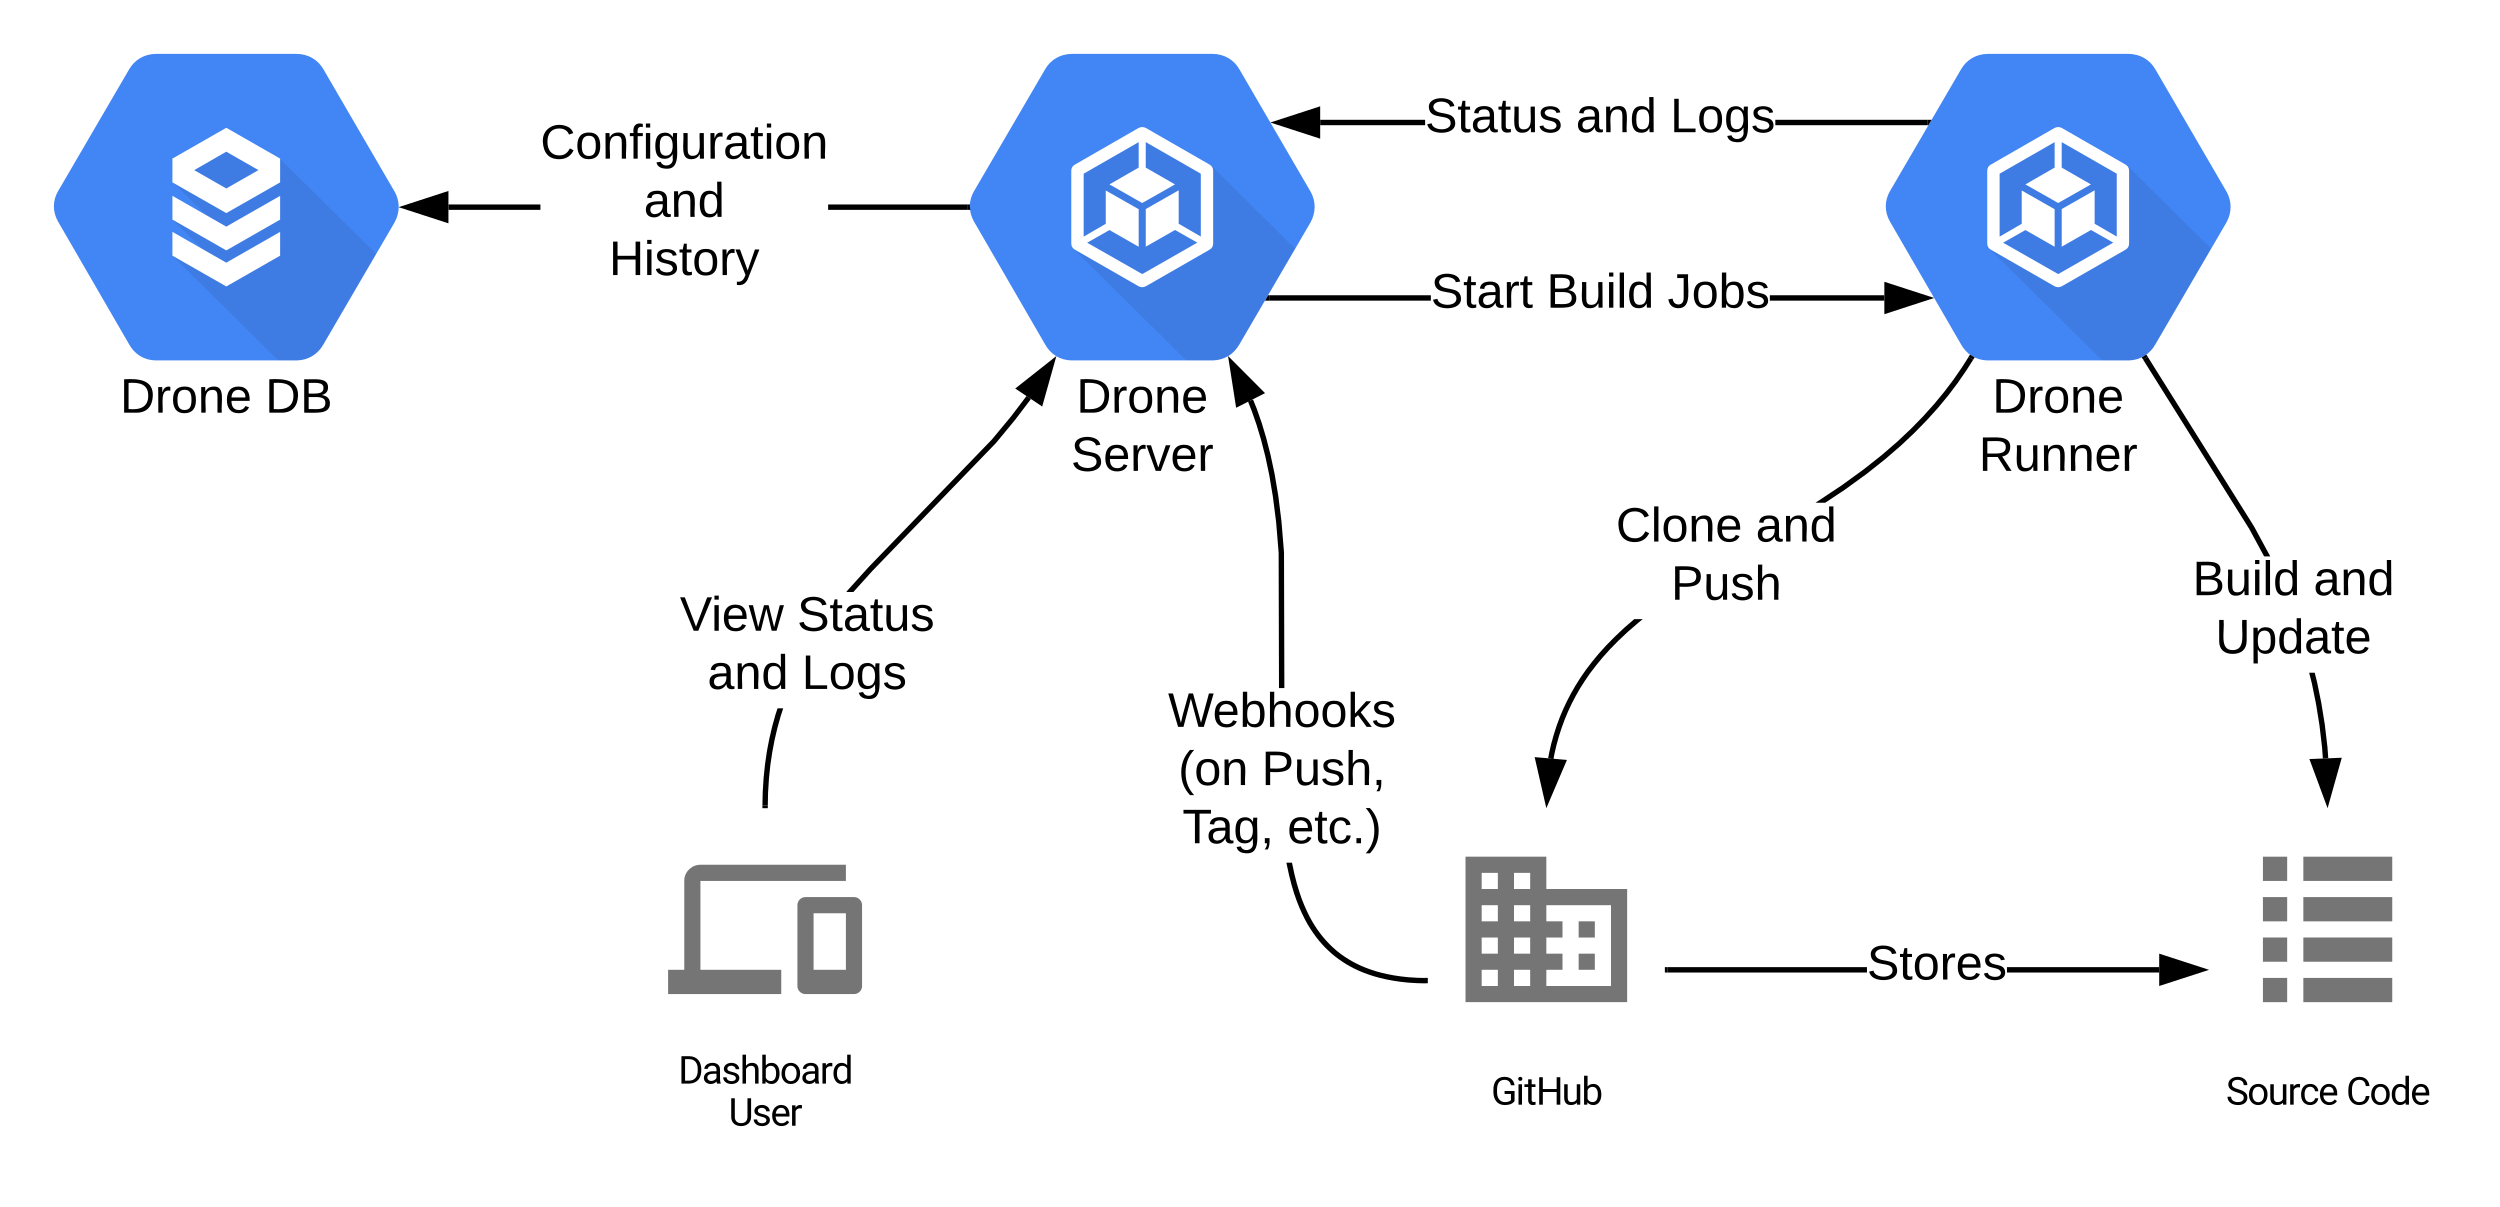 <svg xmlns="http://www.w3.org/2000/svg" xmlns:xlink="http://www.w3.org/1999/xlink" xmlns:lucid="lucid" width="928" height="448"><g transform="translate(-60 -60)" lucid:page-tab-id="0_0"><path d="M0 0h1760v1360H0z" fill="#fff"/><path d="M546.46 131.1L520.1 85.8c-2.05-3.64-5.64-5.7-9.86-5.8h-52.48c-4.22.1-7.8 2.16-9.86 5.8l-26.36 45.18c-2.05 3.53-2.05 7.62 0 11.26l26.36 45.52c2.05 3.75 5.5 5.92 9.86 6.03h52.48c4.22-.12 7.8-2.3 9.86-6.04l26.36-45.18c2.05-3.75 2.05-7.85 0-11.5z" stroke="#000" stroke-opacity="0" fill="#4285f4"/><path d="M509.6 121.46l-25.6-11.3-24.5 13.22-1 29 41.8 41.38h10.03c4.2-.17 7.8-2.34 9.87-6.02l20.56-35.44z" stroke="#000" stroke-opacity="0" fill-opacity=".07"/><path d="M508.95 121.07l-23.6-13.56c-.88-.46-1.83-.46-2.72 0l-23.6 13.57c-.9.47-1.37 1.3-1.37 2.32v26.98c0 1 .48 1.84 1.37 2.32l23.6 13.55c.9.48 1.84.48 2.73 0l23.6-13.55c.9-.48 1.36-1.3 1.36-2.32v-27c0-1-.47-1.84-1.37-2.3zm-3.2 26.75l-8.22-4.76v-12.42l-12.22 6.96v13.97l10.86-6.2 8.27 4.7L484 161.74l-20.44-11.65 8.27-4.7 10.85 6.2v-13.93l-12.22-6.95v12.36l-8.2 4.76v-23.36l20.42-11.72v9.46l-10.85 6.24 12.16 6.9 12.16-6.9-10.85-6.24v-9.46l20.44 11.72v23.36z" stroke="#000" stroke-opacity="0" fill="#fff"/><use xlink:href="#a" transform="matrix(1,0,0,1,420,198.79) translate(39.55 14.4)"/><use xlink:href="#b" transform="matrix(1,0,0,1,420,198.79) translate(37.55 36)"/><path d="M886.46 131.1L860.1 85.8c-2.05-3.64-5.64-5.7-9.86-5.8h-52.48c-4.22.1-7.8 2.16-9.86 5.8l-26.36 45.18c-2.05 3.53-2.05 7.62 0 11.26l26.36 45.52c2.05 3.75 5.5 5.92 9.86 6.03h52.48c4.22-.12 7.8-2.3 9.86-6.04l26.36-45.18c2.05-3.75 2.05-7.85 0-11.5z" stroke="#000" stroke-opacity="0" fill="#4285f4"/><path d="M849.6 121.46l-25.6-11.3-24.5 13.22-1 29 41.8 41.38h10.03c4.2-.17 7.8-2.34 9.87-6.02l20.56-35.44z" stroke="#000" stroke-opacity="0" fill-opacity=".07"/><path d="M848.95 121.07l-23.6-13.56c-.88-.46-1.83-.46-2.72 0l-23.6 13.57c-.9.47-1.37 1.3-1.37 2.32v26.98c0 1 .48 1.84 1.37 2.32l23.6 13.55c.9.48 1.84.48 2.73 0l23.6-13.55c.9-.48 1.36-1.3 1.36-2.32v-27c0-1-.47-1.84-1.37-2.3zm-3.2 26.75l-8.22-4.76v-12.42l-12.22 6.96v13.97l10.86-6.2 8.27 4.7L824 161.74l-20.44-11.65 8.27-4.7 10.85 6.2v-13.93l-12.22-6.95v12.36l-8.2 4.76v-23.36l20.42-11.72v9.46l-10.85 6.24 12.16 6.9 12.16-6.9-10.85-6.24v-9.46l20.44 11.72v23.36z" stroke="#000" stroke-opacity="0" fill="#fff"/><use xlink:href="#a" transform="matrix(1,0,0,1,760,198.79) translate(39.55 14.4)"/><use xlink:href="#c" transform="matrix(1,0,0,1,760,198.79) translate(34.55 36)"/><path d="M206.46 131.1L180.1 85.8c-2.05-3.64-5.64-5.7-9.86-5.8h-52.48c-4.22.1-7.8 2.16-9.86 5.8l-26.36 45.18c-2.05 3.53-2.05 7.62 0 11.26l26.36 45.52c2.05 3.75 5.5 5.92 9.86 6.03h52.48c4.22-.12 7.8-2.3 9.86-6.04l26.36-45.18c2.05-3.75 2.05-7.85 0-11.5z" stroke="#000" stroke-opacity="0" fill="#4285f4"/><path d="M163.98 119l-19.34-6.6-20.4 15.3L137 140.3l-12.84 1.3 12.02 11.9-12.17 1.45 39.23 38.8h7.02c4.23-.15 7.8-2.27 9.83-6l19.5-33.53z" stroke="#000" stroke-opacity="0" fill-opacity=".07"/><path d="M144 107.43l-20 11.44v8.83l20 11.4 19.98-11.4v-8.83zm11.95 15.7L144 129.96l-11.92-6.8 11.9-6.85 11.97 6.84z" stroke="#000" stroke-opacity="0" fill="#fff"/><path d="M124 132.68v8.83l20 11.44 19.98-11.43v-8.82l-20 11.42-19.97-11.42z" stroke="#000" stroke-opacity="0" fill="#fff"/><path d="M124 146.07v8.83l20 11.43 19.98-11.43v-8.83l-20 11.43-19.97-11.43z" stroke="#000" stroke-opacity="0" fill="#fff"/><use xlink:href="#d" transform="matrix(1,0,0,1,80,198.79) translate(24.575 14.4)"/><use xlink:href="#e" transform="matrix(1,0,0,1,80,198.79) translate(78.475 14.4)"/><g filter="url(#f)"><path d="M590 362c0-1.1.9-2 2-2h84c1.1 0 2 .9 2 2v124c0 1.1-.9 2-2 2h-84c-1.1 0-2-.9-2-2z" fill="#fff"/><path d="M634 389v-12h-30v54h60v-42zm-18 36h-6v-6h6zm0-12h-6v-6h6zm0-12h-6v-6h6zm0-12h-6v-6h6zm12 36h-6v-6h6zm0-12h-6v-6h6zm0-12h-6v-6h6zm0-12h-6v-6h6zm30 36h-24v-6h6v-6h-6v-6h6v-6h-6v-6h24zm-6-24h-6v6h6zm0 12h-6v6h6z" fill="#757575"/><use xlink:href="#g" transform="matrix(1,0,0,1,590,441) translate(23.494 28.058)"/></g><g filter="url(#f)"><path d="M300 362c0-1.1.9-2 2-2h84c1.1 0 2 .9 2 2v124c0 1.1-.9 2-2 2h-84c-1.1 0-2-.9-2-2z" fill="#fff"/><path d="M320 386h54v-6h-54c-1.65 0-3.07.6-4.25 1.76-1.17 1.17-1.75 2.58-1.75 4.24v33h-6v9h42v-9h-30zm57 6h-18c-.83 0-1.54.3-2.12.88-.58.58-.88 1.3-.88 2.12v30c0 .83.3 1.54.88 2.12.58.6 1.3.88 2.12.88h18c.83 0 1.54-.3 2.12-.88.6-.58.88-1.3.88-2.12v-30c0-.83-.3-1.54-.88-2.12-.58-.6-1.3-.88-2.12-.88zm-3 27h-12v-21h12z" fill="#757575"/><use xlink:href="#h" transform="matrix(1,0,0,1,300,441) translate(11.769 20.245)"/><use xlink:href="#i" transform="matrix(1,0,0,1,300,441) translate(30.451 35.87)"/></g><path d="M260.6 137.9h-34.14v-2h34.14zm158.45 0H367.4v-2h51.65z"/><path d="M420 136.54l.18 1.36h-1.16v-2h1.07zM225.46 141.53l-14.27-4.63 14.26-4.64z"/><path d="M226.46 142.9l-18.5-6 18.5-6.02zm-12.03-6l10.03 3.25v-6.5z"/><use xlink:href="#j" transform="matrix(1,0,0,1,260.601,104.495) translate(0.005 14.4)"/><use xlink:href="#k" transform="matrix(1,0,0,1,260.601,104.495) translate(38.405 36)"/><use xlink:href="#l" transform="matrix(1,0,0,1,260.601,104.495) translate(25.48 57.6)"/><path d="M591.13 171.6h-60v-2h60zm168.34 0h-42.5v-2h42.5z"/><path d="M531.16 171.6h-1.6l1.16-2h.44zM774.74 170.6l-14.27 4.65v-9.27z"/><path d="M777.97 170.6l-18.5 6.03V164.6zm-16.5 3.27l10.03-3.26-10.03-3.24z"/><use xlink:href="#m" transform="matrix(1,0,0,1,591.129,159.814) translate(0 14.4)"/><use xlink:href="#n" transform="matrix(1,0,0,1,591.129,159.814) translate(42.95 14.4)"/><use xlink:href="#o" transform="matrix(1,0,0,1,591.129,159.814) translate(87.85 14.4)"/><path d="M589 106.47h-38.95v-2H589zm186.42 0H719v-2h56.42z"/><path d="M775.84 106.47h-.44v-2h1.6zM549.05 110.1l-14.27-4.63 14.27-4.64z"/><path d="M550.05 111.48l-18.5-6 18.5-6.02zm-12.03-6l10.03 3.25v-6.52z"/><use xlink:href="#p" transform="matrix(1,0,0,1,588.986,94.67) translate(0 14.4)"/><use xlink:href="#q" transform="matrix(1,0,0,1,588.986,94.67) translate(56 14.4)"/><use xlink:href="#r" transform="matrix(1,0,0,1,588.986,94.67) translate(91 14.4)"/><path d="M539.6 380.3l.87 4.1.9 3.52.92 3.05.92 2.7.95 2.38.96 2.16.97 1.97.98 1.8 1 1.63 1 1.52 1.04 1.42 1.05 1.32 1.07 1.24 1.1 1.17 1.12 1.1 1.16 1.05 1.2 1 1.24.94 1.3.9 1.35.85 1.43.83 1.5.78 1.57.75 1.67.7 1.8.67 1.9.62 2.07.58 2.24.52 2.44.47 2.68.4 2.97.32 3.3.2 2.75.06-.04 2-2.8-.06-3.38-.2-3.05-.33-2.76-.42-2.54-.48-2.32-.54-2.14-.6-2-.65-1.87-.68-1.75-.74-1.65-.78-1.57-.82-1.5-.86-1.4-.9-1.37-.95-1.32-1-1.27-1.04-1.2-1.1-1.2-1.16-1.15-1.23-1.13-1.3-1.1-1.4-1.07-1.47-1.06-1.6-1.05-1.7-1.02-1.88-1-2.04-1-2.23-.98-2.48-.97-2.76-.94-3.15-.92-3.6-.9-4.18-.07-.46h2.03zm-13.07-168.53l1.8 5.17 1.7 5.66 1.6 6.27 1.5 7.03 1.36 8.06 1.18 9.45.96 11.65.13 50.36h-2l-.13-50.27-.95-11.5-1.2-9.38-1.34-7.97-1.47-6.96-1.6-6.2-1.68-5.57-1.77-5.08-1.37-3.48 1.86-.74z"/><path d="M590 423v2l-1.05-.02.04-2zM527.9 205.66l-8.27 4.2-2.3-14.83z"/><path d="M529.58 205.93l-10.73 5.43-3-19.22zm-9.17 2.4l5.82-2.94-7.44-7.5z"/><use xlink:href="#s" transform="matrix(1,0,0,1,493.554,315.415) translate(0.005 14.4)"/><use xlink:href="#t" transform="matrix(1,0,0,1,493.554,315.415) translate(3.83 36)"/><use xlink:href="#u" transform="matrix(1,0,0,1,493.554,315.415) translate(34.78 36)"/><use xlink:href="#v" transform="matrix(1,0,0,1,493.554,315.415) translate(5.355 57.6)"/><use xlink:href="#w" transform="matrix(1,0,0,1,493.554,315.415) translate(44.305 57.6)"/><path d="M668.42 290.94l-4.18 3.6-3.54 3.34-3.08 3.14-2.72 3.02-2.4 2.93-2.2 2.86-1.95 2.83-1.8 2.82-1.62 2.83-1.5 2.86-1.35 2.9-1.24 2.95-1.12 3.04-1.02 3.13-.9 3.25-.8 3.4-.37 1.97-1.96-.4.38-2 .8-3.48.94-3.33 1.03-3.22 1.15-3.1 1.28-3.04 1.4-2.97 1.52-2.92 1.67-2.9 1.83-2.9 2-2.9 2.24-2.93 2.47-3 2.76-3.06 3.14-3.2 3.6-3.4 3.75-3.24h3.17zm124.02-97.4l-2.5 3.92-3.24 4.7-3.5 4.62-3.8 4.6-4.16 4.6-4.57 4.68-5.1 4.8-5.8 5-6.75 5.36-8.3 6.02-7.2 4.78h-3.62l9.68-6.42 8.23-5.98 6.7-5.3 5.73-4.95 5.04-4.74 4.5-4.6 4.1-4.56 3.75-4.53 3.46-4.57 3.2-4.62 2.47-3.88z"/><path d="M792.98 192.68l-.56.88-1.7-1.07.55-.86zM640.18 342.98l-5.9 13.8-3.33-14.63z"/><path d="M641.64 342.1L634 360l-4.34-18.96zm-7.06 11.45l4.14-9.7-6.5-.58z"/><use xlink:href="#x" transform="matrix(1,0,0,1,659.853,246.625) translate(0.005 14.4)"/><use xlink:href="#y" transform="matrix(1,0,0,1,659.853,246.625) translate(51.905 14.4)"/><use xlink:href="#z" transform="matrix(1,0,0,1,659.853,246.625) translate(20.455 36)"/><path d="M349.76 325.94l-1.18 4.24-1.03 4.38-.86 4.54-.72 4.76-.52 5.03-.34 5.35-.1 4.77-2-.04.1-4.82.34-5.43.54-5.12.7-4.83.9-4.63 1.04-4.45 1.2-4.34.8-2.42h2.1zm92.9-117.8l-5.74 7.57-7.2 8.72-45.85 47.45-7.1 7.87h-2.63l.73-.88 7.54-8.35 45.82-47.42 7.13-8.6 5.72-7.54z"/><path d="M345.02 359l-.02 1h-2l.02-1.05zM446.27 209.3l-7.7-5.15 11.76-9.3z"/><path d="M446.86 210.9l-10-6.68 15.27-12.06zm-6.6-6.82l5.42 3.62 2.86-10.16z"/><g><use xlink:href="#A" transform="matrix(1,0,0,1,312.351,279.738) translate(0.005 14.4)"/><use xlink:href="#B" transform="matrix(1,0,0,1,312.351,279.738) translate(43.555 14.4)"/><use xlink:href="#C" transform="matrix(1,0,0,1,312.351,279.738) translate(10.28 36)"/><use xlink:href="#r" transform="matrix(1,0,0,1,312.351,279.738) translate(45.28 36)"/></g><g filter="url(#f)"><path d="M880 362c0-1.1.9-2 2-2h84c1.1 0 2 .9 2 2v124c0 1.1-.9 2-2 2h-84c-1.1 0-2-.9-2-2z" fill="#fff"/><path d="M915 377h33v9h-33zm0 15h33v9h-33zm0 15h33v9h-33zm0 15h33v9h-33zm-15-45h9v9h-9zm0 15h9v9h-9zm0 15h9v9h-9zm0 15h9v9h-9z" fill="#757575"/><use xlink:href="#D" transform="matrix(1,0,0,1,880,441) translate(6.267 28.058)"/><use xlink:href="#E" transform="matrix(1,0,0,1,880,441) translate(50.866 28.058)"/></g><path d="M920.13 313.37l1.54 7.56 1.28 7.92 1 8.45.3 4.14-2 .15-.3-4.1-.98-8.37-1.27-7.84-1.52-7.5-1.02-4.07h2.06zm-23.45-58l6.04 11.16h-2.28l-5.5-10.16-39.4-62.85 1.7-1.06z"/><path d="M857.25 192.48l-1.7 1.06-.54-.87 1.7-1.06zM923.87 356.77l-5.2-14.07 9.26-.37z"/><path d="M924 360l-6.75-18.25 12.02-.48zm-3.92-16.36l3.66 9.9 2.86-10.16z"/><g><use xlink:href="#F" transform="matrix(1,0,0,1,873.883,266.525) translate(0.005 14.4)"/><use xlink:href="#y" transform="matrix(1,0,0,1,873.883,266.525) translate(44.905 14.4)"/><use xlink:href="#G" transform="matrix(1,0,0,1,873.883,266.525) translate(8.48 36)"/></g><path d="M753.02 421H679v-2h74.02zm108.48 0h-56.52v-2h56.52z"/><path d="M679.03 421H678v-2h1.03zM876.76 420l-14.26 4.64v-9.28z"/><path d="M880 420l-18.5 6v-12zm-16.5 3.26l10.03-3.26-10.03-3.26z"/><g><use xlink:href="#H" transform="matrix(1,0,0,1,753.025,409.2) translate(0 14.4)"/></g><defs><path d="M30-248c118-7 216 8 213 122C240-48 200 0 122 0H30v-248zM63-27c89 8 146-16 146-99s-60-101-146-95v194" id="I"/><path d="M114-163C36-179 61-72 57 0H25l-1-190h30c1 12-1 29 2 39 6-27 23-49 58-41v29" id="J"/><path d="M100-194c62-1 85 37 85 99 1 63-27 99-86 99S16-35 15-95c0-66 28-99 85-99zM99-20c44 1 53-31 53-75 0-43-8-75-51-75s-53 32-53 75 10 74 51 75" id="K"/><path d="M117-194c89-4 53 116 60 194h-32v-121c0-31-8-49-39-48C34-167 62-67 57 0H25l-1-190h30c1 10-1 24 2 32 11-22 29-35 61-36" id="L"/><path d="M100-194c63 0 86 42 84 106H49c0 40 14 67 53 68 26 1 43-12 49-29l28 8c-11 28-37 45-77 45C44 4 14-33 15-96c1-61 26-98 85-98zm52 81c6-60-76-77-97-28-3 7-6 17-6 28h103" id="M"/><g id="a"><use transform="matrix(0.05,0,0,0.05,0,0)" xlink:href="#I"/><use transform="matrix(0.05,0,0,0.05,12.95,0)" xlink:href="#J"/><use transform="matrix(0.05,0,0,0.05,18.9,0)" xlink:href="#K"/><use transform="matrix(0.05,0,0,0.05,28.9,0)" xlink:href="#L"/><use transform="matrix(0.05,0,0,0.05,38.9,0)" xlink:href="#M"/></g><path d="M185-189c-5-48-123-54-124 2 14 75 158 14 163 119 3 78-121 87-175 55-17-10-28-26-33-46l33-7c5 56 141 63 141-1 0-78-155-14-162-118-5-82 145-84 179-34 5 7 8 16 11 25" id="N"/><path d="M108 0H70L1-190h34L89-25l56-165h34" id="O"/><g id="b"><use transform="matrix(0.05,0,0,0.05,0,0)" xlink:href="#N"/><use transform="matrix(0.05,0,0,0.05,12,0)" xlink:href="#M"/><use transform="matrix(0.05,0,0,0.05,22,0)" xlink:href="#J"/><use transform="matrix(0.05,0,0,0.05,27.95,0)" xlink:href="#O"/><use transform="matrix(0.05,0,0,0.05,36.95,0)" xlink:href="#M"/><use transform="matrix(0.05,0,0,0.05,46.95,0)" xlink:href="#J"/></g><path d="M233-177c-1 41-23 64-60 70L243 0h-38l-65-103H63V0H30v-248c88 3 205-21 203 71zM63-129c60-2 137 13 137-47 0-61-80-42-137-45v92" id="P"/><path d="M84 4C-5 8 30-112 23-190h32v120c0 31 7 50 39 49 72-2 45-101 50-169h31l1 190h-30c-1-10 1-25-2-33-11 22-28 36-60 37" id="Q"/><g id="c"><use transform="matrix(0.05,0,0,0.05,0,0)" xlink:href="#P"/><use transform="matrix(0.05,0,0,0.05,12.95,0)" xlink:href="#Q"/><use transform="matrix(0.05,0,0,0.05,22.95,0)" xlink:href="#L"/><use transform="matrix(0.05,0,0,0.05,32.95,0)" xlink:href="#L"/><use transform="matrix(0.05,0,0,0.05,42.95,0)" xlink:href="#M"/><use transform="matrix(0.05,0,0,0.05,52.95,0)" xlink:href="#J"/></g><g id="d"><use transform="matrix(0.05,0,0,0.05,0,0)" xlink:href="#I"/><use transform="matrix(0.05,0,0,0.05,12.95,0)" xlink:href="#J"/><use transform="matrix(0.05,0,0,0.05,18.9,0)" xlink:href="#K"/><use transform="matrix(0.05,0,0,0.05,28.9,0)" xlink:href="#L"/><use transform="matrix(0.05,0,0,0.05,38.9,0)" xlink:href="#M"/></g><path d="M160-131c35 5 61 23 61 61C221 17 115-2 30 0v-248c76 3 177-17 177 60 0 33-19 50-47 57zm-97-11c50-1 110 9 110-42 0-47-63-36-110-37v79zm0 115c55-2 124 14 124-45 0-56-70-42-124-44v89" id="R"/><g id="e"><use transform="matrix(0.05,0,0,0.05,0,0)" xlink:href="#I"/><use transform="matrix(0.05,0,0,0.05,12.95,0)" xlink:href="#R"/></g><path d="M730-137c145 0 253-29 323-105v-327H716v-156h528v534C1148-51 964 20 729 20c-394 0-598-279-607-678v-127c-5-410 194-690 585-691 310-1 499 171 537 447h-192c-36-193-151-289-344-289-285 0-393 220-393 528v119c-5 296 140 534 415 534" id="S"/><path d="M341 0H156v-1082h185V0zm-91-1264c-68 0-108-42-109-105 0-62 41-107 109-107s110 44 110 107-42 105-110 105" id="T"/><path d="M456 20C285 20 205-92 206-268v-671H9v-143h197v-262h185v262h202v143H391v671c-9 125 92 149 207 118V0c-49 13-96 20-142 20" id="U"/><path d="M1288 0h-193v-673H361V0H169v-1456h192v626h734v-626h193V0" id="V"/><path d="M491 20c-241-1-355-148-355-398v-704h185v699c0 164 67 246 200 246 141 0 235-53 282-158v-787h185V0H812l-4-107C736-22 630 20 491 20" id="W"/><path d="M634-1102c292 0 422 254 422 573 0 298-143 547-420 549-137 0-242-48-317-145L310 0H140v-1536h185v573c75-93 178-139 309-139zm-44 965c207 0 281-175 281-413 0-224-79-395-283-395-122 0-210 57-263 170v468c57 113 145 170 265 170" id="X"/><g id="g"><use transform="matrix(0.007,0,0,0.007,0,0)" xlink:href="#S"/><use transform="matrix(0.007,0,0,0.007,9.082,0)" xlink:href="#T"/><use transform="matrix(0.007,0,0,0.007,12.318,0)" xlink:href="#U"/><use transform="matrix(0.007,0,0,0.007,16.674,0)" xlink:href="#V"/><use transform="matrix(0.007,0,0,0.007,26.18,0)" xlink:href="#W"/><use transform="matrix(0.007,0,0,0.007,33.53,0)" xlink:href="#X"/></g><filter id="f" filterUnits="objectBoundingBox" x="-.02" y="0" width="1.03" height="1.02"><feOffset result="offOut" in="SourceAlpha" dy="1"/><feGaussianBlur result="blurOut" in="offOut" stdDeviation=".75"/><feColorMatrix result="colorOut" in="blurOut" values="0 0 0 0 0 0 0 0 0 0 0 0 0 0 0 0 0 0 0.4 0"/><feBlend in="SourceGraphic" in2="colorOut"/></filter><path d="M1222-777c17 480-206 763-650 777H169v-1456h411c408 9 627 269 642 679zm-190 4c3-312-149-522-447-525H361v1141h202c308 0 473-209 469-531v-85" id="Y"/><path d="M561-1102c238-4 403 126 403 351v498c0 99 13 178 38 237V0H808c-11-21-19-59-26-114C696-25 593 20 474 20c-199 0-368-130-365-320 4-251 214-359 490-356h180v-85c-1-135-86-212-229-212-115 0-232 67-233 171H131c20-205 206-316 430-320zM294-326c0 117 90 185 207 185 122 0 239-75 278-162v-222H634c-227 0-340 66-340 199" id="Z"/><path d="M538-131c121 0 232-49 232-156 0-50-20-88-56-117-73-60-334-92-420-143-92-55-162-110-162-238 0-190 192-317 400-317 223 0 414 129 413 338H759c0-108-110-186-227-186-119 0-215 53-215 159 0 45 18 78 53 101 76 52 331 90 416 139 98 57 169 115 169 251C955-92 760 20 538 20c-176 0-314-68-386-174-38-55-57-115-57-179h185c6 129 116 202 258 202" id="aa"/><path d="M589-945c-131 0-219 81-264 174V0H140v-1536h185v585c82-101 189-151 320-151 229 0 346 129 346 387V0H806v-716c-2-153-65-229-217-229" id="ab"/><path d="M584 20C278 26 81-227 91-551c10-320 175-545 491-551 308-5 503 247 494 573-9 322-175 543-492 549zm-2-970c-208 0-305 185-305 421 0 216 106 398 307 398 211 0 307-186 307-420 0-214-109-399-309-399" id="ac"/><path d="M663-916c-163-27-288 18-338 148V0H140v-1082h180l3 125c61-97 147-145 258-145 36 0 63 5 82 14v172" id="ad"/><path d="M520 20C244 20 95-247 95-550c0-298 151-550 427-552 127 0 227 43 301 130v-564h185V0H838l-9-116C755-25 652 20 520 20zm48-965c-210 0-288 177-288 416 0 218 87 392 286 392 117 0 203-53 257-158v-497c-55-102-140-153-255-153" id="ae"/><g id="h"><use transform="matrix(0.007,0,0,0.007,0,0)" xlink:href="#Y"/><use transform="matrix(0.007,0,0,0.007,8.744,0)" xlink:href="#Z"/><use transform="matrix(0.007,0,0,0.007,15.997,0)" xlink:href="#aa"/><use transform="matrix(0.007,0,0,0.007,22.872,0)" xlink:href="#ab"/><use transform="matrix(0.007,0,0,0.007,30.216,0)" xlink:href="#X"/><use transform="matrix(0.007,0,0,0.007,37.697,0)" xlink:href="#ac"/><use transform="matrix(0.007,0,0,0.007,45.302,0)" xlink:href="#Z"/><use transform="matrix(0.007,0,0,0.007,52.555,0)" xlink:href="#ad"/><use transform="matrix(0.007,0,0,0.007,56.943,0)" xlink:href="#ae"/></g><path d="M665-137c214 0 337-121 336-332v-987h193v990c-3 300-218 486-529 486-309 0-526-181-525-484v-992h190v986c-1 210 123 333 335 333" id="af"/><path d="M599-131c141 0 220-65 285-146l113 88C906-50 770 20 589 20 281 21 93-214 93-545c0-223 93-397 233-485 74-48 154-72 240-72 300 2 449 218 445 537v77H278c0 197 129 357 321 357zm227-509c-3-180-88-310-260-310-170 0-264 140-282 310h542" id="ag"/><g id="i"><use transform="matrix(0.007,0,0,0.007,0,0)" xlink:href="#af"/><use transform="matrix(0.007,0,0,0.007,8.646,0)" xlink:href="#aa"/><use transform="matrix(0.007,0,0,0.007,15.522,0)" xlink:href="#ag"/><use transform="matrix(0.007,0,0,0.007,22.586,0)" xlink:href="#ad"/></g><path d="M212-179c-10-28-35-45-73-45-59 0-87 40-87 99 0 60 29 101 89 101 43 0 62-24 78-52l27 14C228-24 195 4 139 4 59 4 22-46 18-125c-6-104 99-153 187-111 19 9 31 26 39 46" id="ah"/><path d="M101-234c-31-9-42 10-38 44h38v23H63V0H32v-167H5v-23h27c-7-52 17-82 69-68v24" id="ai"/><path d="M24-231v-30h32v30H24zM24 0v-190h32V0H24" id="aj"/><path d="M177-190C167-65 218 103 67 71c-23-6-38-20-44-43l32-5c15 47 100 32 89-28v-30C133-14 115 1 83 1 29 1 15-40 15-95c0-56 16-97 71-98 29-1 48 16 59 35 1-10 0-23 2-32h30zM94-22c36 0 50-32 50-73 0-42-14-75-50-75-39 0-46 34-46 75s6 73 46 73" id="ak"/><path d="M141-36C126-15 110 5 73 4 37 3 15-17 15-53c-1-64 63-63 125-63 3-35-9-54-41-54-24 1-41 7-42 31l-33-3c5-37 33-52 76-52 45 0 72 20 72 64v82c-1 20 7 32 28 27v20c-31 9-61-2-59-35zM48-53c0 20 12 33 32 33 41-3 63-29 60-74-43 2-92-5-92 41" id="al"/><path d="M59-47c-2 24 18 29 38 22v24C64 9 27 4 27-40v-127H5v-23h24l9-43h21v43h35v23H59v120" id="am"/><g id="j"><use transform="matrix(0.05,0,0,0.05,0,0)" xlink:href="#ah"/><use transform="matrix(0.05,0,0,0.05,12.95,0)" xlink:href="#K"/><use transform="matrix(0.05,0,0,0.05,22.95,0)" xlink:href="#L"/><use transform="matrix(0.05,0,0,0.05,32.95,0)" xlink:href="#ai"/><use transform="matrix(0.05,0,0,0.05,37.95,0)" xlink:href="#aj"/><use transform="matrix(0.05,0,0,0.05,41.9,0)" xlink:href="#ak"/><use transform="matrix(0.05,0,0,0.05,51.9,0)" xlink:href="#Q"/><use transform="matrix(0.05,0,0,0.05,61.9,0)" xlink:href="#J"/><use transform="matrix(0.05,0,0,0.05,67.85,0)" xlink:href="#al"/><use transform="matrix(0.05,0,0,0.05,77.85,0)" xlink:href="#am"/><use transform="matrix(0.05,0,0,0.05,82.85,0)" xlink:href="#aj"/><use transform="matrix(0.05,0,0,0.05,86.8,0)" xlink:href="#K"/><use transform="matrix(0.05,0,0,0.05,96.8,0)" xlink:href="#L"/></g><path d="M85-194c31 0 48 13 60 33l-1-100h32l1 261h-30c-2-10 0-23-3-31C134-8 116 4 85 4 32 4 16-35 15-94c0-66 23-100 70-100zm9 24c-40 0-46 34-46 75 0 40 6 74 45 74 42 0 51-32 51-76 0-42-9-74-50-73" id="an"/><g id="k"><use transform="matrix(0.05,0,0,0.05,0,0)" xlink:href="#al"/><use transform="matrix(0.05,0,0,0.05,10,0)" xlink:href="#L"/><use transform="matrix(0.05,0,0,0.05,20,0)" xlink:href="#an"/></g><path d="M197 0v-115H63V0H30v-248h33v105h134v-105h34V0h-34" id="ao"/><path d="M135-143c-3-34-86-38-87 0 15 53 115 12 119 90S17 21 10-45l28-5c4 36 97 45 98 0-10-56-113-15-118-90-4-57 82-63 122-42 12 7 21 19 24 35" id="ap"/><path d="M179-190L93 31C79 59 56 82 12 73V49c39 6 53-20 64-50L1-190h34L92-34l54-156h33" id="aq"/><g id="l"><use transform="matrix(0.05,0,0,0.05,0,0)" xlink:href="#ao"/><use transform="matrix(0.05,0,0,0.05,12.95,0)" xlink:href="#aj"/><use transform="matrix(0.05,0,0,0.05,16.9,0)" xlink:href="#ap"/><use transform="matrix(0.05,0,0,0.05,25.9,0)" xlink:href="#am"/><use transform="matrix(0.05,0,0,0.05,30.9,0)" xlink:href="#K"/><use transform="matrix(0.05,0,0,0.05,40.9,0)" xlink:href="#J"/><use transform="matrix(0.05,0,0,0.05,46.85,0)" xlink:href="#aq"/></g><g id="m"><use transform="matrix(0.05,0,0,0.05,0,0)" xlink:href="#N"/><use transform="matrix(0.05,0,0,0.05,12,0)" xlink:href="#am"/><use transform="matrix(0.05,0,0,0.05,17,0)" xlink:href="#al"/><use transform="matrix(0.05,0,0,0.05,27,0)" xlink:href="#J"/><use transform="matrix(0.05,0,0,0.05,32.95,0)" xlink:href="#am"/></g><path d="M24 0v-261h32V0H24" id="ar"/><g id="n"><use transform="matrix(0.05,0,0,0.05,0,0)" xlink:href="#R"/><use transform="matrix(0.05,0,0,0.05,12,0)" xlink:href="#Q"/><use transform="matrix(0.05,0,0,0.05,22,0)" xlink:href="#aj"/><use transform="matrix(0.05,0,0,0.05,25.95,0)" xlink:href="#ar"/><use transform="matrix(0.05,0,0,0.05,29.9,0)" xlink:href="#an"/></g><path d="M153-248C145-148 188 4 80 4 36 3 13-21 6-62l32-5c4 25 16 42 43 43 27 0 39-20 39-49v-147H72v-28h81" id="as"/><path d="M115-194c53 0 69 39 70 98 0 66-23 100-70 100C84 3 66-7 56-30L54 0H23l1-261h32v101c10-23 28-34 59-34zm-8 174c40 0 45-34 45-75 0-40-5-75-45-74-42 0-51 32-51 76 0 43 10 73 51 73" id="at"/><g id="o"><use transform="matrix(0.05,0,0,0.05,0,0)" xlink:href="#as"/><use transform="matrix(0.05,0,0,0.05,9,0)" xlink:href="#K"/><use transform="matrix(0.05,0,0,0.05,19,0)" xlink:href="#at"/><use transform="matrix(0.05,0,0,0.05,29,0)" xlink:href="#ap"/></g><g id="p"><use transform="matrix(0.05,0,0,0.05,0,0)" xlink:href="#N"/><use transform="matrix(0.05,0,0,0.05,12,0)" xlink:href="#am"/><use transform="matrix(0.05,0,0,0.05,17,0)" xlink:href="#al"/><use transform="matrix(0.05,0,0,0.05,27,0)" xlink:href="#am"/><use transform="matrix(0.05,0,0,0.05,32,0)" xlink:href="#Q"/><use transform="matrix(0.05,0,0,0.05,42,0)" xlink:href="#ap"/></g><g id="q"><use transform="matrix(0.05,0,0,0.05,0,0)" xlink:href="#al"/><use transform="matrix(0.05,0,0,0.05,10,0)" xlink:href="#L"/><use transform="matrix(0.05,0,0,0.05,20,0)" xlink:href="#an"/></g><path d="M30 0v-248h33v221h125V0H30" id="au"/><g id="r"><use transform="matrix(0.05,0,0,0.05,0,0)" xlink:href="#au"/><use transform="matrix(0.05,0,0,0.05,10,0)" xlink:href="#K"/><use transform="matrix(0.05,0,0,0.05,20,0)" xlink:href="#ak"/><use transform="matrix(0.05,0,0,0.05,30,0)" xlink:href="#ap"/></g><path d="M266 0h-40l-56-210L115 0H75L2-248h35L96-30l15-64 43-154h32l59 218 59-218h35" id="av"/><path d="M106-169C34-169 62-67 57 0H25v-261h32l-1 103c12-21 28-36 61-36 89 0 53 116 60 194h-32v-121c2-32-8-49-39-48" id="aw"/><path d="M143 0L79-87 56-68V0H24v-261h32v163l83-92h37l-77 82L181 0h-38" id="ax"/><g id="s"><use transform="matrix(0.05,0,0,0.05,0,0)" xlink:href="#av"/><use transform="matrix(0.05,0,0,0.05,16.6,0)" xlink:href="#M"/><use transform="matrix(0.05,0,0,0.05,26.6,0)" xlink:href="#at"/><use transform="matrix(0.05,0,0,0.05,36.6,0)" xlink:href="#aw"/><use transform="matrix(0.05,0,0,0.05,46.6,0)" xlink:href="#K"/><use transform="matrix(0.05,0,0,0.05,56.6,0)" xlink:href="#K"/><use transform="matrix(0.05,0,0,0.05,66.6,0)" xlink:href="#ax"/><use transform="matrix(0.05,0,0,0.05,75.6,0)" xlink:href="#ap"/></g><path d="M87 75C49 33 22-17 22-94c0-76 28-126 65-167h31c-38 41-64 92-64 168S80 34 118 75H87" id="ay"/><g id="t"><use transform="matrix(0.05,0,0,0.05,0,0)" xlink:href="#ay"/><use transform="matrix(0.05,0,0,0.05,5.95,0)" xlink:href="#K"/><use transform="matrix(0.05,0,0,0.05,15.95,0)" xlink:href="#L"/></g><path d="M30-248c87 1 191-15 191 75 0 78-77 80-158 76V0H30v-248zm33 125c57 0 124 11 124-50 0-59-68-47-124-48v98" id="az"/><path d="M68-38c1 34 0 65-14 84H32c9-13 17-26 17-46H33v-38h35" id="aA"/><g id="u"><use transform="matrix(0.05,0,0,0.05,0,0)" xlink:href="#az"/><use transform="matrix(0.05,0,0,0.05,12,0)" xlink:href="#Q"/><use transform="matrix(0.05,0,0,0.05,22,0)" xlink:href="#ap"/><use transform="matrix(0.05,0,0,0.05,31,0)" xlink:href="#aw"/><use transform="matrix(0.05,0,0,0.05,41,0)" xlink:href="#aA"/></g><path d="M127-220V0H93v-220H8v-28h204v28h-85" id="aB"/><g id="v"><use transform="matrix(0.05,0,0,0.05,0,0)" xlink:href="#aB"/><use transform="matrix(0.05,0,0,0.05,8.95,0)" xlink:href="#al"/><use transform="matrix(0.05,0,0,0.05,18.95,0)" xlink:href="#ak"/><use transform="matrix(0.05,0,0,0.05,28.95,0)" xlink:href="#aA"/></g><path d="M96-169c-40 0-48 33-48 73s9 75 48 75c24 0 41-14 43-38l32 2c-6 37-31 61-74 61-59 0-76-41-82-99-10-93 101-131 147-64 4 7 5 14 7 22l-32 3c-4-21-16-35-41-35" id="aC"/><path d="M33 0v-38h34V0H33" id="aD"/><path d="M33-261c38 41 65 92 65 168S71 34 33 75H2C39 34 66-17 66-93S39-220 2-261h31" id="aE"/><g id="w"><use transform="matrix(0.05,0,0,0.05,0,0)" xlink:href="#M"/><use transform="matrix(0.05,0,0,0.05,10,0)" xlink:href="#am"/><use transform="matrix(0.05,0,0,0.05,15,0)" xlink:href="#aC"/><use transform="matrix(0.05,0,0,0.05,24,0)" xlink:href="#aD"/><use transform="matrix(0.05,0,0,0.05,29,0)" xlink:href="#aE"/></g><g id="x"><use transform="matrix(0.05,0,0,0.05,0,0)" xlink:href="#ah"/><use transform="matrix(0.05,0,0,0.05,12.95,0)" xlink:href="#ar"/><use transform="matrix(0.05,0,0,0.05,16.9,0)" xlink:href="#K"/><use transform="matrix(0.05,0,0,0.05,26.9,0)" xlink:href="#L"/><use transform="matrix(0.05,0,0,0.05,36.9,0)" xlink:href="#M"/></g><g id="y"><use transform="matrix(0.05,0,0,0.05,0,0)" xlink:href="#al"/><use transform="matrix(0.05,0,0,0.05,10,0)" xlink:href="#L"/><use transform="matrix(0.05,0,0,0.05,20,0)" xlink:href="#an"/></g><g id="z"><use transform="matrix(0.05,0,0,0.05,0,0)" xlink:href="#az"/><use transform="matrix(0.05,0,0,0.05,12,0)" xlink:href="#Q"/><use transform="matrix(0.05,0,0,0.05,22,0)" xlink:href="#ap"/><use transform="matrix(0.05,0,0,0.05,31,0)" xlink:href="#aw"/></g><path d="M137 0h-34L2-248h35l83 218 83-218h36" id="aF"/><path d="M206 0h-36l-40-164L89 0H53L-1-190h32L70-26l43-164h34l41 164 42-164h31" id="aG"/><g id="A"><use transform="matrix(0.05,0,0,0.05,0,0)" xlink:href="#aF"/><use transform="matrix(0.05,0,0,0.05,11.65,0)" xlink:href="#aj"/><use transform="matrix(0.05,0,0,0.05,15.6,0)" xlink:href="#M"/><use transform="matrix(0.05,0,0,0.05,25.6,0)" xlink:href="#aG"/></g><g id="B"><use transform="matrix(0.05,0,0,0.05,0,0)" xlink:href="#N"/><use transform="matrix(0.05,0,0,0.05,12,0)" xlink:href="#am"/><use transform="matrix(0.05,0,0,0.05,17,0)" xlink:href="#al"/><use transform="matrix(0.05,0,0,0.05,27,0)" xlink:href="#am"/><use transform="matrix(0.05,0,0,0.05,32,0)" xlink:href="#Q"/><use transform="matrix(0.05,0,0,0.05,42,0)" xlink:href="#ap"/></g><g id="C"><use transform="matrix(0.05,0,0,0.05,0,0)" xlink:href="#al"/><use transform="matrix(0.05,0,0,0.05,10,0)" xlink:href="#L"/><use transform="matrix(0.05,0,0,0.05,20,0)" xlink:href="#an"/></g><path d="M631-137c179 0 314-70 314-231 0-71-25-127-75-166s-141-77-272-115c-165-47-285-106-360-175s-112-154-112-255c0-245 231-397 495-397 206 0 369 89 449 218 43 68 65 142 65 223H942c0-184-129-283-321-283-172 0-299 76-301 236 0 59 26 109 76 150s135 78 256 113c205 59 345 116 436 256 35 53 50 119 50 193-2 256-231 398-507 390C333 12 90-129 80-422h193c0 187 160 285 358 285" id="aH"/><path d="M277-555c0 244 77 420 297 424 127 2 249-93 255-210h175C980-127 805 20 574 20 258 20 81-222 92-562c11-319 164-533 481-540 237-5 426 165 431 392H829c-7-133-115-242-256-240-209 4-296 166-296 395" id="aI"/><g id="D"><use transform="matrix(0.007,0,0,0.007,0,0)" xlink:href="#aH"/><use transform="matrix(0.007,0,0,0.007,7.911,0)" xlink:href="#ac"/><use transform="matrix(0.007,0,0,0.007,15.515,0)" xlink:href="#W"/><use transform="matrix(0.007,0,0,0.007,22.866,0)" xlink:href="#ad"/><use transform="matrix(0.007,0,0,0.007,27.254,0)" xlink:href="#aI"/><use transform="matrix(0.007,0,0,0.007,34.233,0)" xlink:href="#ag"/></g><path d="M688-137c238 0 323-102 359-325h193c-32 297-228 482-552 482-361 0-569-299-569-680 0-197 8-360 73-497 88-186 257-317 513-319 316-2 509 195 535 488h-193c-31-212-118-330-342-330-272 0-397 224-393 523v141c-3 282 115 517 376 517" id="aJ"/><g id="E"><use transform="matrix(0.007,0,0,0.007,0,0)" xlink:href="#aJ"/><use transform="matrix(0.007,0,0,0.007,8.679,0)" xlink:href="#ac"/><use transform="matrix(0.007,0,0,0.007,16.283,0)" xlink:href="#ae"/><use transform="matrix(0.007,0,0,0.007,23.803,0)" xlink:href="#ag"/></g><g id="F"><use transform="matrix(0.05,0,0,0.05,0,0)" xlink:href="#R"/><use transform="matrix(0.05,0,0,0.05,12,0)" xlink:href="#Q"/><use transform="matrix(0.05,0,0,0.05,22,0)" xlink:href="#aj"/><use transform="matrix(0.05,0,0,0.05,25.95,0)" xlink:href="#ar"/><use transform="matrix(0.05,0,0,0.05,29.9,0)" xlink:href="#an"/></g><path d="M232-93c-1 65-40 97-104 97C67 4 28-28 28-90v-158h33c8 89-33 224 67 224 102 0 64-133 71-224h33v155" id="aK"/><path d="M115-194c55 1 70 41 70 98S169 2 115 4C84 4 66-9 55-30l1 105H24l-1-265h31l2 30c10-21 28-34 59-34zm-8 174c40 0 45-34 45-75s-6-73-45-74c-42 0-51 32-51 76 0 43 10 73 51 73" id="aL"/><g id="G"><use transform="matrix(0.05,0,0,0.05,0,0)" xlink:href="#aK"/><use transform="matrix(0.05,0,0,0.05,12.95,0)" xlink:href="#aL"/><use transform="matrix(0.05,0,0,0.05,22.95,0)" xlink:href="#an"/><use transform="matrix(0.05,0,0,0.05,32.95,0)" xlink:href="#al"/><use transform="matrix(0.05,0,0,0.05,42.95,0)" xlink:href="#am"/><use transform="matrix(0.05,0,0,0.05,47.95,0)" xlink:href="#M"/></g><g id="H"><use transform="matrix(0.05,0,0,0.05,0,0)" xlink:href="#N"/><use transform="matrix(0.05,0,0,0.05,12,0)" xlink:href="#am"/><use transform="matrix(0.05,0,0,0.05,17,0)" xlink:href="#K"/><use transform="matrix(0.05,0,0,0.05,27,0)" xlink:href="#J"/><use transform="matrix(0.05,0,0,0.05,32.95,0)" xlink:href="#M"/><use transform="matrix(0.05,0,0,0.05,42.95,0)" xlink:href="#ap"/></g></defs></g></svg>